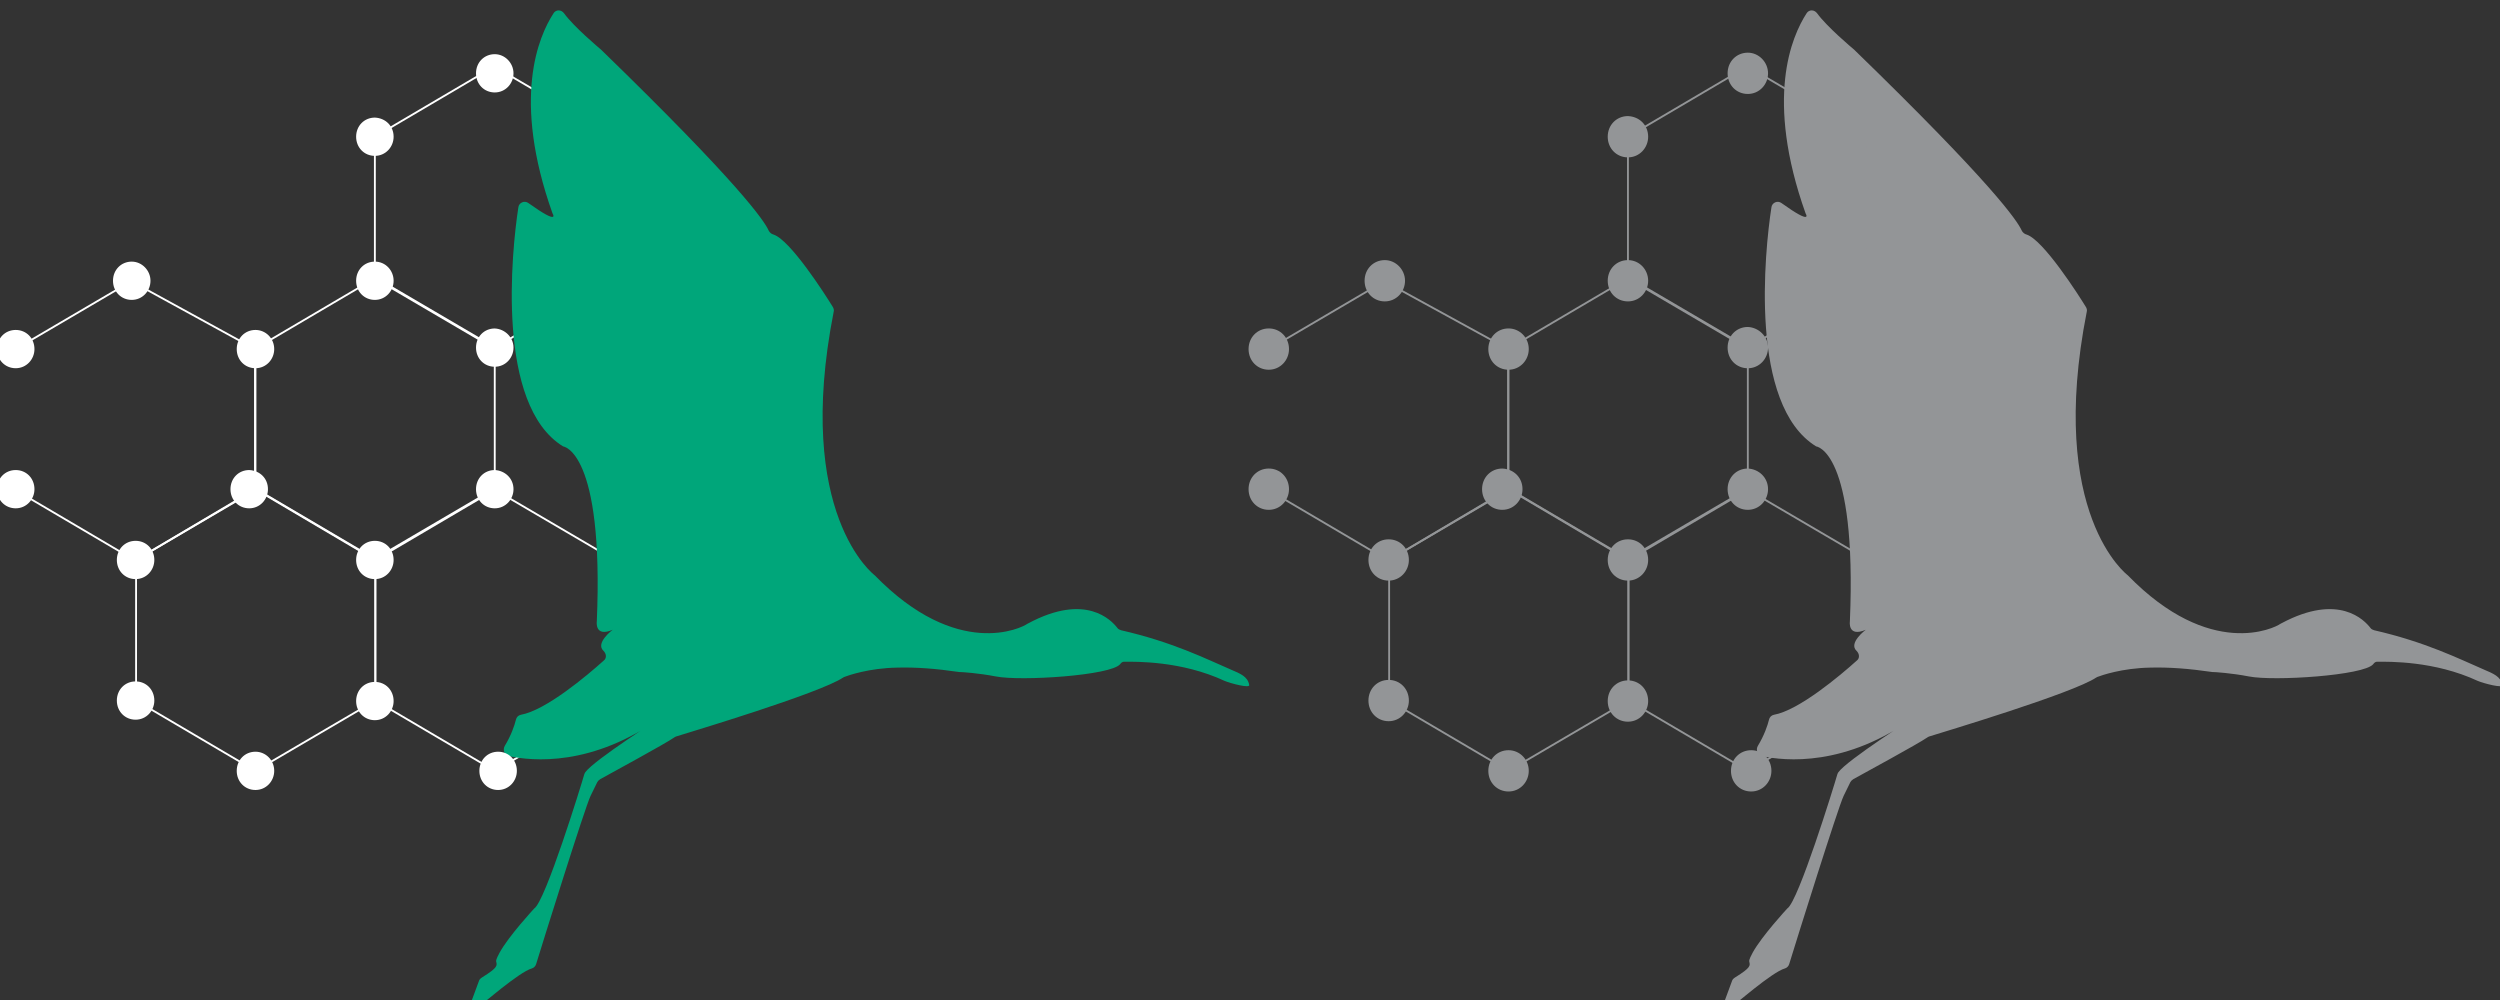 <?xml version="1.0" encoding="UTF-8" standalone="no"?>
<svg
   xmlns:dc="http://purl.org/dc/elements/1.1/"
   xmlns:cc="http://creativecommons.org/ns#"
   xmlns:rdf="http://www.w3.org/1999/02/22-rdf-syntax-ns#"
   xmlns:svg="http://www.w3.org/2000/svg"
   xmlns="http://www.w3.org/2000/svg"
   id="svg5321"
   version="1.1"
   viewBox="0 0 26.457 10.583"
   height="10.583mm"
   width="26.457mm">
  <rect x="0" y="0" width="26.457" height="10.583" fill="#333333" stroke="none"/>
  <defs
     id="defs5315">
    <clipPath
       clipPathUnits="userSpaceOnUse"
       id="clipPath18">
      <path
         d="M 0,600 H 600 V 0 H 0 Z"
         id="path16" />
    </clipPath>
    <clipPath
       clipPathUnits="userSpaceOnUse"
       id="clipPath30">
      <path
         d="M 0,600 H 600 V 0 H 0 Z"
         id="path28" />
    </clipPath>
    <clipPath
       clipPathUnits="userSpaceOnUse"
       id="clipPath2693">
      <path
         d="M 0,70.866 H 70.866 V 0 H 0 Z"
         id="path2691" />
    </clipPath>
    <clipPath
       clipPathUnits="userSpaceOnUse"
       id="clipPath2853">
      <path
         d="M 0,70.866 H 70.866 V 0 H 0 Z"
         id="path2851" />
    </clipPath>
  </defs>
  <g
     transform="matrix(0.476,0,0,0.486,-24.469,-61.151)"
     id="layer1">
    <g
       id="g2516"
       transform="matrix(0.24,0,0,0.24,93.241,22.424)">
      <g
         id="g2220"
         transform="matrix(0.446,0,0,0.446,-178.747,415.19)">
        <g
           id="g2222">
          <g
             id="g2224">
            <g
               id="id3">
              <rect
                 height="58.3"
                 width="50.6"
                 y="134.1"
                 x="87.4"
                 id="rect2227"
                 style="fill:none" />
              <path
                 d="M 137.6,177.6 112.7,191.9 87.9,177.6 V 149 l 24.8,-14.3 24.9,14.3 z"
                 id="path2229"
                 style="fill:none;stroke:#ffffff;stroke-width:0.387" />
            </g>
          </g>
          <g
             id="g2231">
            <g
               id="id4">
              <rect
                 height="58.3"
                 width="50.6"
                 y="91.1"
                 x="62.5"
                 id="rect2234"
                 style="fill:none" />
              <path
                 d="M 112.7,134.5 87.8,148.8 63,134.5 V 106 L 87.8,91.7 112.7,106 Z"
                 id="path2236"
                 style="fill:none;stroke:#ffffff;stroke-width:0.387" />
            </g>
          </g>
          <g
             id="g2238">
            <g
               id="id5">
              <rect
                 height="58.3"
                 width="50.6"
                 y="134.1"
                 x="37.7"
                 id="rect2241"
                 style="fill:none" />
              <path
                 d="M 87.9,177.6 63,191.9 38.2,177.6 V 149 L 63,134.6 87.9,149 Z"
                 id="path2243"
                 style="fill:none;stroke:#ffffff;stroke-width:0.387" />
            </g>
          </g>
          <g
             id="g2245">
            <g
               id="id6">
              <rect
                 height="58.3"
                 width="50.6"
                 y="48.1"
                 x="87.4"
                 id="rect2248"
                 style="fill:none" />
              <path
                 d="M 137.6,91.5 112.7,105.8 87.8,91.5 V 62.9 l 24.8,-14.3 24.9,14.3 z"
                 id="path2250"
                 style="fill:none;stroke:#ffffff;stroke-width:0.387" />
            </g>
          </g>
          <g
             id="g2252">
            <g
               id="id7">
              <rect
                 height="203.6"
                 width="162.4"
                 y="37.3"
                 x="107.2"
                 id="rect2255"
                 style="fill:none" />
              <path
                 d="m 265.6,171.3 c -5.2,-2.2 -12.1,-5.6 -22.8,-8 -0.3,-0.1 -0.6,-0.2 -0.8,-0.5 -1.2,-1.5 -6.5,-7.2 -18.5,-0.9 -0.1,0 -0.1,0.1 -0.2,0.1 -1.1,0.8 -14.5,7.4 -31.7,-9.9 0,0 -16.8,-12.3 -8.5,-53.6 0.1,-0.3 0,-0.7 -0.2,-1 -1.5,-2.4 -8.8,-13.6 -12.3,-14.7 -0.4,-0.1 -0.8,-0.4 -1,-0.8 -0.9,-2 -6.2,-9.6 -34.7,-36.7 0,0 0,0 -0.1,-0.1 -0.5,-0.4 -5.7,-4.7 -7.7,-7.4 -0.6,-0.8 -1.7,-0.8 -2.2,0 -3.1,4.7 -8.7,17.3 -0.2,40.7 0,0 1.7,2.6 -5,-2.1 -0.8,-0.6 -2,-0.1 -2.1,0.9 -1.4,8.9 -4.7,40.2 9.3,48.6 0,0 8.5,0.8 7,35.6 0,0 -0.5,3.3 3.3,1.7 0,0 -3.7,2.7 -1.9,4.3 0.6,0.6 0.7,1.5 0,2 -3.4,3 -12,10.1 -17.2,11 -0.5,0.1 -0.9,0.5 -1,1 -0.3,1.2 -1,3.2 -2.3,5.3 -0.5,0.8 -0.1,1.9 0.8,2.1 4.8,1 17.4,2.3 32,-8.1 0,0 -14.3,8.9 -16.1,11.4 -0.1,0.1 -0.1,0.2 -0.2,0.4 -0.7,2.4 -8.1,25.9 -10.4,27.3 0,0 -5.3,5.6 -7.2,9 -0.2,0.4 -0.8,1.4 -0.7,1.8 0.2,0.8 0.4,1.2 -2.9,3.2 -0.3,0.2 -0.6,0.4 -0.7,0.8 l -2.3,6.1 c 0,0.3 0.4,0.6 0.6,0.4 2.4,-1.8 10.1,-8.4 12.7,-9.1 0.4,-0.1 0.8,-0.5 0.9,-0.9 1.6,-5.1 10.1,-31.7 11.3,-34.2 0.8,-1.6 1.2,-2.4 1.4,-2.8 0.1,-0.2 0.3,-0.4 0.6,-0.6 2.2,-1.2 13.5,-7.2 15.4,-8.5 0.1,-0.1 0.2,-0.1 0.4,-0.2 2.6,-0.8 29.9,-8.8 34.7,-12 0.1,0 0.1,-0.1 0.2,-0.1 0.8,-0.3 5.1,-1.8 11,-1.9 3.9,-0.1 8,0.2 12.9,0.9 h 0.1 c 0.4,0 3.8,0.2 7.5,0.9 5.2,1 23.9,-0.2 25.8,-2.5 0.2,-0.3 0.5,-0.5 0.8,-0.5 2.5,0 11.9,-0.2 20.9,3.9 1.2,0.5 5.4,1.6 5.1,0.8 -0.3,-1.7 -1.9,-2.3 -3.8,-3.1 z"
                 id="path2257"
                 style="fill:#00a67a" />
            </g>
          </g>
          <g
             id="g2259">
            <g
               id="id8">
              <rect
                 height="57.8"
                 width="50.4"
                 y="91.7"
                 x="13"
                 id="rect2262"
                 style="fill:none" />
              <path
                 d="m 13.2,106.1 24,-13.8 25.7,13.8 v 28.7 L 38,149.1 13.2,134.8"
                 id="path2264"
                 style="fill:none;stroke:#ffffff;stroke-width:0.387" />
            </g>
          </g>
          <g
             id="g2266">
            <g
               id="id9">
              <rect
                 height="8.3"
                 width="8.3"
                 y="88.1"
                 x="83.8"
                 id="rect2269"
                 style="fill:none" />
              <path
                 d="m 91.5,92.2 c 0,2 -1.6,3.7 -3.7,3.7 -2.1,0 -3.7,-1.6 -3.7,-3.7 0,-2.1 1.6,-3.7 3.7,-3.7 2.1,0 3.7,1.7 3.7,3.7 z"
                 id="path2271"
                 style="fill:#ffffff" />
              <path
                 d="m 91.5,92.2 c 0,2 -1.6,3.7 -3.7,3.7 -2.1,0 -3.7,-1.6 -3.7,-3.7 0,-2.1 1.6,-3.7 3.7,-3.7 2.1,0 3.7,1.7 3.7,3.7 z"
                 id="path2273"
                 style="fill:none;stroke:#ffffff;stroke-width:0.387" />
            </g>
          </g>
          <g
             id="g2275">
            <g
               id="id10">
              <rect
                 height="8.3"
                 width="8.3"
                 y="130.6"
                 x="108.6"
                 id="rect2278"
                 style="fill:none" />
              <path
                 d="m 116.4,134.6 c 0,2 -1.6,3.7 -3.7,3.7 -2.1,0 -3.7,-1.6 -3.7,-3.7 0,-2.1 1.6,-3.7 3.7,-3.7 2,0.1 3.7,1.6 3.7,3.7 z"
                 id="path2280"
                 style="fill:#ffffff" />
              <path
                 d="m 116.4,134.6 c 0,2 -1.6,3.7 -3.7,3.7 -2.1,0 -3.7,-1.6 -3.7,-3.7 0,-2.1 1.6,-3.7 3.7,-3.7 2,0.1 3.7,1.6 3.7,3.7 z"
                 id="path2282"
                 style="fill:none;stroke:#ffffff;stroke-width:0.387" />
            </g>
          </g>
          <g
             id="g2284">
            <g
               id="id11">
              <rect
                 height="8.3"
                 width="8.3"
                 y="45.9"
                 x="108.6"
                 id="rect2287"
                 style="fill:none" />
              <path
                 d="m 116.4,50 c 0,2 -1.6,3.7 -3.7,3.7 -2.1,0 -3.7,-1.6 -3.7,-3.7 0,-2.1 1.6,-3.7 3.7,-3.7 2,0 3.7,1.7 3.7,3.7 z"
                 id="path2289"
                 style="fill:#ffffff" />
              <path
                 d="m 116.4,50 c 0,2 -1.6,3.7 -3.7,3.7 -2.1,0 -3.7,-1.6 -3.7,-3.7 0,-2.1 1.6,-3.7 3.7,-3.7 2,0 3.7,1.7 3.7,3.7 z"
                 id="path2291"
                 style="fill:none;stroke:#ffffff;stroke-width:0.387" />
            </g>
          </g>
          <g
             id="g2293">
            <g
               id="id12">
              <rect
                 height="8.3"
                 width="8.3"
                 y="102"
                 x="59"
                 id="rect2296"
                 style="fill:none" />
              <path
                 d="m 66.7,106.1 c 0,2 -1.6,3.7 -3.7,3.7 -2.1,0 -3.7,-1.6 -3.7,-3.7 0,-2.1 1.6,-3.7 3.7,-3.7 2,0 3.7,1.6 3.7,3.7 z"
                 id="path2298"
                 style="fill:#ffffff" />
              <path
                 d="m 66.7,106.1 c 0,2 -1.6,3.7 -3.7,3.7 -2.1,0 -3.7,-1.6 -3.7,-3.7 0,-2.1 1.6,-3.7 3.7,-3.7 2,0 3.7,1.6 3.7,3.7 z"
                 id="path2300"
                 style="fill:none;stroke:#ffffff;stroke-width:0.387" />
            </g>
          </g>
          <g
             id="g2302">
            <g
               id="id13">
              <rect
                 height="8.3"
                 width="8.3"
                 y="144.8"
                 x="83.8"
                 id="rect2305-4"
                 style="fill:none" />
              <path
                 d="m 91.5,149 c 0,2 -1.6,3.7 -3.7,3.7 -2.1,0 -3.7,-1.6 -3.7,-3.7 0,-2.1 1.6,-3.7 3.7,-3.7 2.1,0 3.7,1.6 3.7,3.7 z"
                 id="path2307"
                 style="fill:#ffffff" />
              <path
                 d="m 91.5,149 c 0,2 -1.6,3.7 -3.7,3.7 -2.1,0 -3.7,-1.6 -3.7,-3.7 0,-2.1 1.6,-3.7 3.7,-3.7 2.1,0 3.7,1.6 3.7,3.7 z"
                 id="path2309"
                 style="fill:none;stroke:#ffffff;stroke-width:0.387" />
            </g>
          </g>
          <g
             id="g2311">
            <g
               id="id14">
              <rect
                 height="8.3"
                 width="8.3"
                 y="130.6"
                 x="57.7"
                 id="rect2314"
                 style="fill:none" />
              <path
                 d="m 65.4,134.6 c 0,2 -1.6,3.7 -3.7,3.7 -2.1,0 -3.7,-1.6 -3.7,-3.7 0,-2.1 1.6,-3.7 3.7,-3.7 2.1,0.1 3.7,1.6 3.7,3.7 z"
                 id="path2316"
                 style="fill:#ffffff" />
              <path
                 d="m 65.4,134.6 c 0,2 -1.6,3.7 -3.7,3.7 -2.1,0 -3.7,-1.6 -3.7,-3.7 0,-2.1 1.6,-3.7 3.7,-3.7 2.1,0.1 3.7,1.6 3.7,3.7 z"
                 id="path2318"
                 style="fill:none;stroke:#ffffff;stroke-width:0.387" />
            </g>
          </g>
          <g
             id="g2320">
            <g
               id="id15">
              <rect
                 height="8.3"
                 width="8.3"
                 y="144.8"
                 x="34.1"
                 id="rect2323"
                 style="fill:none" />
              <path
                 d="m 41.8,149 c 0,2 -1.6,3.7 -3.7,3.7 -2.1,0 -3.7,-1.6 -3.7,-3.7 0,-2.1 1.6,-3.7 3.7,-3.7 2.1,0 3.7,1.6 3.7,3.7 z"
                 id="path2325"
                 style="fill:#ffffff" />
              <path
                 d="m 41.8,149 c 0,2 -1.6,3.7 -3.7,3.7 -2.1,0 -3.7,-1.6 -3.7,-3.7 0,-2.1 1.6,-3.7 3.7,-3.7 2.1,0 3.7,1.6 3.7,3.7 z"
                 id="path2327"
                 style="fill:none;stroke:#ffffff;stroke-width:0.387" />
            </g>
          </g>
          <g
             id="g2329">
            <g
               id="id16">
              <rect
                 height="8.3"
                 width="8.3"
                 y="130.6"
                 x="9.2"
                 id="rect2332"
                 style="fill:none" />
              <path
                 d="m 16.9,134.6 c 0,2 -1.6,3.7 -3.7,3.7 -2.1,0 -3.7,-1.6 -3.7,-3.7 0,-2.1 1.6,-3.7 3.7,-3.7 2.1,0 3.7,1.6 3.7,3.7 z"
                 id="path2334"
                 style="fill:#ffffff" />
              <path
                 d="m 16.9,134.6 c 0,2 -1.6,3.7 -3.7,3.7 -2.1,0 -3.7,-1.6 -3.7,-3.7 0,-2.1 1.6,-3.7 3.7,-3.7 2.1,0 3.7,1.6 3.7,3.7 z"
                 id="path2336"
                 style="fill:none;stroke:#ffffff;stroke-width:0.387" />
            </g>
          </g>
          <g
             id="g2338">
            <g
               id="id17">
              <rect
                 height="8.3"
                 width="8.3"
                 y="102"
                 x="9.2"
                 id="rect2341"
                 style="fill:none" />
              <path
                 d="m 16.9,106.1 c 0,2 -1.6,3.7 -3.7,3.7 -2.1,0 -3.7,-1.6 -3.7,-3.7 0,-2.1 1.6,-3.7 3.7,-3.7 2.1,0 3.7,1.6 3.7,3.7 z"
                 id="path2343"
                 style="fill:#ffffff" />
              <path
                 d="m 16.9,106.1 c 0,2 -1.6,3.7 -3.7,3.7 -2.1,0 -3.7,-1.6 -3.7,-3.7 0,-2.1 1.6,-3.7 3.7,-3.7 2.1,0 3.7,1.6 3.7,3.7 z"
                 id="path2345"
                 style="fill:none;stroke:#ffffff;stroke-width:0.387" />
            </g>
          </g>
          <g
             id="g2347-5">
            <g
               id="id18">
              <rect
                 height="8.3"
                 width="8.3"
                 y="101.7"
                 x="108.6"
                 id="rect2350"
                 style="fill:none" />
              <path
                 d="m 116.4,105.8 c 0,2 -1.6,3.7 -3.7,3.7 -2.1,0 -3.7,-1.6 -3.7,-3.7 0,-2.1 1.6,-3.7 3.7,-3.7 2,0.1 3.7,1.7 3.7,3.7 z"
                 id="path2352"
                 style="fill:#ffffff" />
              <path
                 d="m 116.4,105.8 c 0,2 -1.6,3.7 -3.7,3.7 -2.1,0 -3.7,-1.6 -3.7,-3.7 0,-2.1 1.6,-3.7 3.7,-3.7 2,0.1 3.7,1.7 3.7,3.7 z"
                 id="path2354"
                 style="fill:none;stroke:#ffffff;stroke-width:0.387" />
            </g>
          </g>
          <g
             id="g2356">
            <g
               id="id19">
              <rect
                 height="8.3"
                 width="8.3"
                 y="88.1"
                 x="33.3"
                 id="rect2359"
                 style="fill:none" />
              <path
                 d="m 41,92.2 c 0,2 -1.6,3.7 -3.7,3.7 -2.1,0 -3.7,-1.6 -3.7,-3.7 0,-2.1 1.6,-3.7 3.7,-3.7 2,0 3.7,1.7 3.7,3.7 z"
                 id="path2361"
                 style="fill:#ffffff" />
              <path
                 d="m 41,92.2 c 0,2 -1.6,3.7 -3.7,3.7 -2.1,0 -3.7,-1.6 -3.7,-3.7 0,-2.1 1.6,-3.7 3.7,-3.7 2,0 3.7,1.7 3.7,3.7 z"
                 id="path2363"
                 style="fill:none;stroke:#ffffff;stroke-width:0.387" />
            </g>
          </g>
          <g
             id="g2365">
            <g
               id="id20">
              <rect
                 height="8.3"
                 width="8.3"
                 y="58.9"
                 x="83.8"
                 id="rect2368"
                 style="fill:none" />
              <path
                 d="m 91.5,62.9 c 0,2 -1.6,3.7 -3.7,3.7 -2.1,0 -3.7,-1.6 -3.7,-3.7 0,-2.1 1.6,-3.7 3.7,-3.7 2.1,0.1 3.7,1.6 3.7,3.7 z"
                 id="path2370"
                 style="fill:#ffffff" />
              <path
                 d="m 91.5,62.9 c 0,2 -1.6,3.7 -3.7,3.7 -2.1,0 -3.7,-1.6 -3.7,-3.7 0,-2.1 1.6,-3.7 3.7,-3.7 2.1,0.1 3.7,1.6 3.7,3.7 z"
                 id="path2372"
                 style="fill:none;stroke:#ffffff;stroke-width:0.387" />
            </g>
          </g>
          <g
             id="g2374">
            <g
               id="id21">
              <rect
                 height="8.3"
                 width="8.3"
                 y="187.7"
                 x="109.3"
                 id="rect2377"
                 style="fill:none" />
              <path
                 d="m 117.1,191.9 c 0,2 -1.6,3.7 -3.7,3.7 -2.1,0 -3.7,-1.6 -3.7,-3.7 0,-2.1 1.6,-3.7 3.7,-3.7 2.1,0 3.7,1.6 3.7,3.7 z"
                 id="path2379"
                 style="fill:#ffffff" />
              <path
                 d="m 117.1,191.9 c 0,2 -1.6,3.7 -3.7,3.7 -2.1,0 -3.7,-1.6 -3.7,-3.7 0,-2.1 1.6,-3.7 3.7,-3.7 2.1,0 3.7,1.6 3.7,3.7 z"
                 id="path2381"
                 style="fill:none;stroke:#ffffff;stroke-width:0.387" />
            </g>
          </g>
          <g
             id="g2383">
            <g
               id="id22">
              <rect
                 height="8.3"
                 width="8.3"
                 y="173.5"
                 x="34.1"
                 id="rect2386"
                 style="fill:none" />
              <path
                 d="m 41.8,177.6 c 0,2 -1.6,3.7 -3.7,3.7 -2.1,0 -3.7,-1.6 -3.7,-3.7 0,-2.1 1.6,-3.7 3.7,-3.7 2.1,0 3.7,1.6 3.7,3.7 z"
                 id="path2388"
                 style="fill:#ffffff" />
              <path
                 d="m 41.8,177.6 c 0,2 -1.6,3.7 -3.7,3.7 -2.1,0 -3.7,-1.6 -3.7,-3.7 0,-2.1 1.6,-3.7 3.7,-3.7 2.1,0 3.7,1.6 3.7,3.7 z"
                 id="path2390"
                 style="fill:none;stroke:#ffffff;stroke-width:0.387" />
            </g>
          </g>
          <g
             id="g2392">
            <g
               id="id23">
              <rect
                 height="8.3"
                 width="8.3"
                 y="187.7"
                 x="59"
                 id="rect2395"
                 style="fill:none" />
              <path
                 d="m 66.7,191.9 c 0,2 -1.6,3.7 -3.7,3.7 -2.1,0 -3.7,-1.6 -3.7,-3.7 0,-2.1 1.6,-3.7 3.7,-3.7 2,0 3.7,1.6 3.7,3.7 z"
                 id="path2397"
                 style="fill:#ffffff" />
              <path
                 d="m 66.7,191.9 c 0,2 -1.6,3.7 -3.7,3.7 -2.1,0 -3.7,-1.6 -3.7,-3.7 0,-2.1 1.6,-3.7 3.7,-3.7 2,0 3.7,1.6 3.7,3.7 z"
                 id="path2399"
                 style="fill:none;stroke:#ffffff;stroke-width:0.387" />
            </g>
          </g>
          <g
             id="g2401">
            <g
               id="id24">
              <rect
                 height="8.3"
                 width="8.3"
                 y="173.6"
                 x="83.8"
                 id="rect2404"
                 style="fill:none" />
              <path
                 d="m 91.5,177.7 c 0,2 -1.6,3.7 -3.7,3.7 -2.1,0 -3.7,-1.6 -3.7,-3.7 0,-2.1 1.6,-3.7 3.7,-3.7 2.1,0 3.7,1.6 3.7,3.7 z"
                 id="path2406"
                 style="fill:#ffffff" />
              <path
                 d="m 91.5,177.7 c 0,2 -1.6,3.7 -3.7,3.7 -2.1,0 -3.7,-1.6 -3.7,-3.7 0,-2.1 1.6,-3.7 3.7,-3.7 2.1,0 3.7,1.6 3.7,3.7 z"
                 id="path2408"
                 style="fill:none;stroke:#ffffff;stroke-width:0.387" />
            </g>
          </g>
        </g>
      </g>
    </g>
  </g>
  <g
     transform="matrix(0.476,0,0,0.486,-11.208,-61.151)"
     id="layer1-6">
    <g
       id="g2516-6"
       transform="matrix(0.24,0,0,0.24,93.241,22.424)">
      <g
         id="g2220-9"
         transform="matrix(0.446,0,0,0.446,-178.747,415.19)">
        <g
           id="g2222-5">
          <g
             id="g2252-7">
            <g
               id="id7-5">
              <rect
                 height="203.6"
                 width="162.4"
                 y="37.3"
                 x="107.2"
                 id="rect2255-9"
                 style="fill:none" />
              <path
                 d="m 265.6,171.3 c -5.2,-2.2 -12.1,-5.6 -22.8,-8 -0.3,-0.1 -0.6,-0.2 -0.8,-0.5 -1.2,-1.5 -6.5,-7.2 -18.5,-0.9 -0.1,0 -0.1,0.1 -0.2,0.1 -1.1,0.8 -14.5,7.4 -31.7,-9.9 0,0 -16.8,-12.3 -8.5,-53.6 0.1,-0.3 0,-0.7 -0.2,-1 -1.5,-2.4 -8.8,-13.6 -12.3,-14.7 -0.4,-0.1 -0.8,-0.4 -1,-0.8 -0.9,-2 -6.2,-9.6 -34.7,-36.7 0,0 0,0 -0.1,-0.1 -0.5,-0.4 -5.7,-4.7 -7.7,-7.4 -0.6,-0.8 -1.7,-0.8 -2.2,0 -3.1,4.7 -8.7,17.3 -0.2,40.7 0,0 1.7,2.6 -5,-2.1 -0.8,-0.6 -2,-0.1 -2.1,0.9 -1.4,8.9 -4.7,40.2 9.3,48.6 0,0 8.5,0.8 7,35.6 0,0 -0.5,3.3 3.3,1.7 0,0 -3.7,2.7 -1.9,4.3 0.6,0.6 0.7,1.5 0,2 -3.4,3 -12,10.1 -17.2,11 -0.5,0.1 -0.9,0.5 -1,1 -0.3,1.2 -1,3.2 -2.3,5.3 -0.5,0.8 -0.1,1.9 0.8,2.1 4.8,1 17.4,2.3 32,-8.1 0,0 -14.3,8.9 -16.1,11.4 -0.1,0.1 -0.1,0.2 -0.2,0.4 -0.7,2.4 -8.1,25.9 -10.4,27.3 0,0 -5.3,5.6 -7.2,9 -0.2,0.4 -0.8,1.4 -0.7,1.8 0.2,0.8 0.4,1.2 -2.9,3.2 -0.3,0.2 -0.6,0.4 -0.7,0.8 l -2.3,6.1 c 0,0.3 0.4,0.6 0.6,0.4 2.4,-1.8 10.1,-8.4 12.7,-9.1 0.4,-0.1 0.8,-0.5 0.9,-0.9 1.6,-5.1 10.1,-31.7 11.3,-34.2 0.8,-1.6 1.2,-2.4 1.4,-2.8 0.1,-0.2 0.3,-0.4 0.6,-0.6 2.2,-1.2 13.5,-7.2 15.4,-8.5 0.1,-0.1 0.2,-0.1 0.4,-0.2 2.6,-0.8 29.9,-8.8 34.7,-12 0.1,0 0.1,-0.1 0.2,-0.1 0.8,-0.3 5.1,-1.8 11,-1.9 3.9,-0.1 8,0.2 12.9,0.9 h 0.1 c 0.4,0 3.8,0.2 7.5,0.9 5.2,1 23.9,-0.2 25.8,-2.5 0.2,-0.3 0.5,-0.5 0.8,-0.5 2.5,0 11.9,-0.2 20.9,3.9 1.2,0.5 5.4,1.6 5.1,0.8 -0.3,-1.7 -1.9,-2.3 -3.8,-3.1 z"
                 id="path2257-7"
                 style="fill:#939597;fill-opacity:1" />
            </g>
          </g>
          <g
             id="g4960"
             style="stroke:#939597;stroke-opacity:1">
            <g
               id="g2224-1"
               style="stroke:#939597;stroke-opacity:1">
              <g
                 id="id3-3"
                 style="stroke:#939597;stroke-opacity:1">
                <rect
                   style="fill:none;stroke:none;stroke-opacity:1"
                   id="rect2227-5"
                   x="87.4"
                   y="134.1"
                   width="50.6"
                   height="58.3" />
                <path
                   style="fill:none;stroke:#939597;stroke-width:0.387;stroke-opacity:1"
                   id="path2229-1"
                   d="M 137.6,177.6 112.7,191.9 87.9,177.6 V 149 l 24.8,-14.3 24.9,14.3 z" />
              </g>
            </g>
            <g
               id="g2231-7"
               style="stroke:#939597;stroke-opacity:1">
              <g
                 id="id4-3"
                 style="stroke:#939597;stroke-opacity:1">
                <rect
                   style="fill:none;stroke:none;stroke-opacity:1"
                   id="rect2234-2"
                   x="62.5"
                   y="91.1"
                   width="50.6"
                   height="58.3" />
                <path
                   style="fill:none;stroke:#939597;stroke-width:0.387;stroke-opacity:1"
                   id="path2236-8"
                   d="M 112.7,134.5 87.8,148.8 63,134.5 V 106 L 87.8,91.7 112.7,106 Z" />
              </g>
            </g>
            <g
               id="g2238-2"
               style="stroke:#939597;stroke-opacity:1">
              <g
                 id="id5-5"
                 style="stroke:#939597;stroke-opacity:1">
                <rect
                   style="fill:none;stroke:none;stroke-opacity:1"
                   id="rect2241-8"
                   x="37.7"
                   y="134.1"
                   width="50.6"
                   height="58.3" />
                <path
                   style="fill:none;stroke:#939597;stroke-width:0.387;stroke-opacity:1"
                   id="path2243-1"
                   d="M 87.9,177.6 63,191.9 38.2,177.6 V 149 L 63,134.6 87.9,149 Z" />
              </g>
            </g>
            <g
               id="g2245-2"
               style="stroke:#939597;stroke-opacity:1">
              <g
                 id="id6-6"
                 style="stroke:#939597;stroke-opacity:1">
                <rect
                   style="fill:none;stroke:none;stroke-opacity:1"
                   id="rect2248-5"
                   x="87.4"
                   y="48.1"
                   width="50.6"
                   height="58.3" />
                <path
                   style="fill:none;stroke:#939597;stroke-width:0.387;stroke-opacity:1"
                   id="path2250-0"
                   d="M 137.6,91.5 112.7,105.8 87.8,91.5 V 62.9 l 24.8,-14.3 24.9,14.3 z" />
              </g>
            </g>
            <g
               id="g2259-8"
               style="stroke:#939597;stroke-opacity:1">
              <g
                 id="id8-8"
                 style="stroke:#939597;stroke-opacity:1">
                <rect
                   style="fill:none;stroke:none;stroke-opacity:1"
                   id="rect2262-9"
                   x="13"
                   y="91.7"
                   width="50.4"
                   height="57.8" />
                <path
                   style="fill:none;stroke:#939597;stroke-width:0.387;stroke-opacity:1"
                   id="path2264-3"
                   d="m 13.2,106.1 24,-13.8 25.7,13.8 v 28.7 L 38,149.1 13.2,134.8" />
              </g>
            </g>
            <g
               id="g2266-0"
               style="stroke:#939597;stroke-opacity:1">
              <g
                 id="id9-6"
                 style="stroke:#939597;stroke-opacity:1">
                <rect
                   style="fill:none;stroke:none;stroke-opacity:1"
                   id="rect2269-7"
                   x="83.8"
                   y="88.1"
                   width="8.3"
                   height="8.3" />
                <path
                   style="fill:#939597;fill-opacity:1;stroke:#939597;stroke-opacity:1"
                   id="path2271-4"
                   d="m 91.5,92.2 c 0,2 -1.6,3.7 -3.7,3.7 -2.1,0 -3.7,-1.6 -3.7,-3.7 0,-2.1 1.6,-3.7 3.7,-3.7 2.1,0 3.7,1.7 3.7,3.7 z" />
                <path
                   style="fill:none;stroke:#939597;stroke-width:0.387;stroke-opacity:1"
                   id="path2273-2"
                   d="m 91.5,92.2 c 0,2 -1.6,3.7 -3.7,3.7 -2.1,0 -3.7,-1.6 -3.7,-3.7 0,-2.1 1.6,-3.7 3.7,-3.7 2.1,0 3.7,1.7 3.7,3.7 z" />
              </g>
            </g>
            <g
               id="g2275-4"
               style="stroke:#939597;stroke-opacity:1">
              <g
                 id="id10-9"
                 style="stroke:#939597;stroke-opacity:1">
                <rect
                   style="fill:none;stroke:none;stroke-opacity:1"
                   id="rect2278-6"
                   x="108.6"
                   y="130.6"
                   width="8.3"
                   height="8.3" />
                <path
                   style="fill:#939597;fill-opacity:1;stroke:#939597;stroke-opacity:1"
                   id="path2280-0"
                   d="m 116.4,134.6 c 0,2 -1.6,3.7 -3.7,3.7 -2.1,0 -3.7,-1.6 -3.7,-3.7 0,-2.1 1.6,-3.7 3.7,-3.7 2,0.1 3.7,1.6 3.7,3.7 z" />
                <path
                   style="fill:none;stroke:#939597;stroke-width:0.387;stroke-opacity:1"
                   id="path2282-6"
                   d="m 116.4,134.6 c 0,2 -1.6,3.7 -3.7,3.7 -2.1,0 -3.7,-1.6 -3.7,-3.7 0,-2.1 1.6,-3.7 3.7,-3.7 2,0.1 3.7,1.6 3.7,3.7 z" />
              </g>
            </g>
            <g
               id="g2284-4"
               style="stroke:#939597;stroke-opacity:1">
              <g
                 id="id11-1"
                 style="stroke:#939597;stroke-opacity:1">
                <rect
                   style="fill:none;stroke:none;stroke-opacity:1"
                   id="rect2287-8"
                   x="108.6"
                   y="45.9"
                   width="8.3"
                   height="8.3" />
                <path
                   style="fill:#939597;fill-opacity:1;stroke:#939597;stroke-opacity:1"
                   id="path2289-4"
                   d="m 116.4,50 c 0,2 -1.6,3.7 -3.7,3.7 -2.1,0 -3.7,-1.6 -3.7,-3.7 0,-2.1 1.6,-3.7 3.7,-3.7 2,0 3.7,1.7 3.7,3.7 z" />
                <path
                   style="fill:none;stroke:#939597;stroke-width:0.387;stroke-opacity:1"
                   id="path2291-8"
                   d="m 116.4,50 c 0,2 -1.6,3.7 -3.7,3.7 -2.1,0 -3.7,-1.6 -3.7,-3.7 0,-2.1 1.6,-3.7 3.7,-3.7 2,0 3.7,1.7 3.7,3.7 z" />
              </g>
            </g>
            <g
               id="g2293-1"
               style="stroke:#939597;stroke-opacity:1">
              <g
                 id="id12-8"
                 style="stroke:#939597;stroke-opacity:1">
                <rect
                   style="fill:none;stroke:none;stroke-opacity:1"
                   id="rect2296-7"
                   x="59"
                   y="102"
                   width="8.3"
                   height="8.3" />
                <path
                   style="fill:#939597;fill-opacity:1;stroke:#939597;stroke-opacity:1"
                   id="path2298-1"
                   d="m 66.7,106.1 c 0,2 -1.6,3.7 -3.7,3.7 -2.1,0 -3.7,-1.6 -3.7,-3.7 0,-2.1 1.6,-3.7 3.7,-3.7 2,0 3.7,1.6 3.7,3.7 z" />
                <path
                   style="fill:none;stroke:#939597;stroke-width:0.387;stroke-opacity:1"
                   id="path2300-3"
                   d="m 66.7,106.1 c 0,2 -1.6,3.7 -3.7,3.7 -2.1,0 -3.7,-1.6 -3.7,-3.7 0,-2.1 1.6,-3.7 3.7,-3.7 2,0 3.7,1.6 3.7,3.7 z" />
              </g>
            </g>
            <g
               id="g2302-3"
               style="stroke:#939597;stroke-opacity:1">
              <g
                 id="id13-3"
                 style="stroke:#939597;stroke-opacity:1">
                <rect
                   style="fill:none;stroke:none;stroke-opacity:1"
                   id="rect2305-4-4"
                   x="83.8"
                   y="144.8"
                   width="8.3"
                   height="8.3" />
                <path
                   style="fill:#939597;fill-opacity:1;stroke:#939597;stroke-opacity:1"
                   id="path2307-3"
                   d="m 91.5,149 c 0,2 -1.6,3.7 -3.7,3.7 -2.1,0 -3.7,-1.6 -3.7,-3.7 0,-2.1 1.6,-3.7 3.7,-3.7 2.1,0 3.7,1.6 3.7,3.7 z" />
                <path
                   style="fill:none;stroke:#939597;stroke-width:0.387;stroke-opacity:1"
                   id="path2309-4"
                   d="m 91.5,149 c 0,2 -1.6,3.7 -3.7,3.7 -2.1,0 -3.7,-1.6 -3.7,-3.7 0,-2.1 1.6,-3.7 3.7,-3.7 2.1,0 3.7,1.6 3.7,3.7 z" />
              </g>
            </g>
            <g
               id="g2311-0"
               style="stroke:#939597;stroke-opacity:1">
              <g
                 id="id14-8"
                 style="stroke:#939597;stroke-opacity:1">
                <rect
                   style="fill:none;stroke:none;stroke-opacity:1"
                   id="rect2314-3"
                   x="57.7"
                   y="130.6"
                   width="8.3"
                   height="8.3" />
                <path
                   style="fill:#939597;fill-opacity:1;stroke:#939597;stroke-opacity:1"
                   id="path2316-5"
                   d="m 65.4,134.6 c 0,2 -1.6,3.7 -3.7,3.7 -2.1,0 -3.7,-1.6 -3.7,-3.7 0,-2.1 1.6,-3.7 3.7,-3.7 2.1,0.1 3.7,1.6 3.7,3.7 z" />
                <path
                   style="fill:none;stroke:#939597;stroke-width:0.387;stroke-opacity:1"
                   id="path2318-7"
                   d="m 65.4,134.6 c 0,2 -1.6,3.7 -3.7,3.7 -2.1,0 -3.7,-1.6 -3.7,-3.7 0,-2.1 1.6,-3.7 3.7,-3.7 2.1,0.1 3.7,1.6 3.7,3.7 z" />
              </g>
            </g>
            <g
               id="g2320-8"
               style="stroke:#939597;stroke-opacity:1">
              <g
                 id="id15-9"
                 style="stroke:#939597;stroke-opacity:1">
                <rect
                   style="fill:none;stroke:none;stroke-opacity:1"
                   id="rect2323-7"
                   x="34.1"
                   y="144.8"
                   width="8.3"
                   height="8.3" />
                <path
                   style="fill:#939597;fill-opacity:1;stroke:#939597;stroke-opacity:1"
                   id="path2325-5"
                   d="m 41.8,149 c 0,2 -1.6,3.7 -3.7,3.7 -2.1,0 -3.7,-1.6 -3.7,-3.7 0,-2.1 1.6,-3.7 3.7,-3.7 2.1,0 3.7,1.6 3.7,3.7 z" />
                <path
                   style="fill:none;stroke:#939597;stroke-width:0.387;stroke-opacity:1"
                   id="path2327-0"
                   d="m 41.8,149 c 0,2 -1.6,3.7 -3.7,3.7 -2.1,0 -3.7,-1.6 -3.7,-3.7 0,-2.1 1.6,-3.7 3.7,-3.7 2.1,0 3.7,1.6 3.7,3.7 z" />
              </g>
            </g>
            <g
               id="g2329-2"
               style="stroke:#939597;stroke-opacity:1">
              <g
                 id="id16-0"
                 style="stroke:#939597;stroke-opacity:1">
                <rect
                   style="fill:none;stroke:none;stroke-opacity:1"
                   id="rect2332-1"
                   x="9.2"
                   y="130.6"
                   width="8.3"
                   height="8.3" />
                <path
                   style="fill:#939597;fill-opacity:1;stroke:#939597;stroke-opacity:1"
                   id="path2334-2"
                   d="m 16.9,134.6 c 0,2 -1.6,3.7 -3.7,3.7 -2.1,0 -3.7,-1.6 -3.7,-3.7 0,-2.1 1.6,-3.7 3.7,-3.7 2.1,0 3.7,1.6 3.7,3.7 z" />
                <path
                   style="fill:none;stroke:#939597;stroke-width:0.387;stroke-opacity:1"
                   id="path2336-0"
                   d="m 16.9,134.6 c 0,2 -1.6,3.7 -3.7,3.7 -2.1,0 -3.7,-1.6 -3.7,-3.7 0,-2.1 1.6,-3.7 3.7,-3.7 2.1,0 3.7,1.6 3.7,3.7 z" />
              </g>
            </g>
            <g
               id="g2338-5"
               style="stroke:#939597;stroke-opacity:1">
              <g
                 id="id17-0"
                 style="stroke:#939597;stroke-opacity:1">
                <rect
                   style="fill:none;stroke:none;stroke-opacity:1"
                   id="rect2341-0"
                   x="9.2"
                   y="102"
                   width="8.3"
                   height="8.3" />
                <path
                   style="fill:#939597;fill-opacity:1;stroke:#939597;stroke-opacity:1"
                   id="path2343-6"
                   d="m 16.9,106.1 c 0,2 -1.6,3.7 -3.7,3.7 -2.1,0 -3.7,-1.6 -3.7,-3.7 0,-2.1 1.6,-3.7 3.7,-3.7 2.1,0 3.7,1.6 3.7,3.7 z" />
                <path
                   style="fill:none;stroke:#939597;stroke-width:0.387;stroke-opacity:1"
                   id="path2345-7"
                   d="m 16.9,106.1 c 0,2 -1.6,3.7 -3.7,3.7 -2.1,0 -3.7,-1.6 -3.7,-3.7 0,-2.1 1.6,-3.7 3.7,-3.7 2.1,0 3.7,1.6 3.7,3.7 z" />
              </g>
            </g>
            <g
               id="g2347-5-8"
               style="stroke:#939597;stroke-opacity:1">
              <g
                 id="id18-9"
                 style="stroke:#939597;stroke-opacity:1">
                <rect
                   style="fill:none;stroke:none;stroke-opacity:1"
                   id="rect2350-8"
                   x="108.6"
                   y="101.7"
                   width="8.3"
                   height="8.3" />
                <path
                   style="fill:#939597;fill-opacity:1;stroke:#939597;stroke-opacity:1"
                   id="path2352-1"
                   d="m 116.4,105.8 c 0,2 -1.6,3.7 -3.7,3.7 -2.1,0 -3.7,-1.6 -3.7,-3.7 0,-2.1 1.6,-3.7 3.7,-3.7 2,0.1 3.7,1.7 3.7,3.7 z" />
                <path
                   style="fill:none;stroke:#939597;stroke-width:0.387;stroke-opacity:1"
                   id="path2354-3"
                   d="m 116.4,105.8 c 0,2 -1.6,3.7 -3.7,3.7 -2.1,0 -3.7,-1.6 -3.7,-3.7 0,-2.1 1.6,-3.7 3.7,-3.7 2,0.1 3.7,1.7 3.7,3.7 z" />
              </g>
            </g>
            <g
               id="g2356-6"
               style="stroke:#939597;stroke-opacity:1">
              <g
                 id="id19-7"
                 style="stroke:#939597;stroke-opacity:1">
                <rect
                   style="fill:none;stroke:none;stroke-opacity:1"
                   id="rect2359-9"
                   x="33.3"
                   y="88.1"
                   width="8.3"
                   height="8.3" />
                <path
                   style="fill:#ffffff;stroke:#939597;stroke-opacity:1"
                   id="path2361-8"
                   d="m 41,92.2 c 0,2 -1.6,3.7 -3.7,3.7 -2.1,0 -3.7,-1.6 -3.7,-3.7 0,-2.1 1.6,-3.7 3.7,-3.7 2,0 3.7,1.7 3.7,3.7 z" />
                <path
                   style="fill:#939597;fill-opacity:1;stroke:#939597;stroke-width:0.387;stroke-opacity:1"
                   id="path2363-6"
                   d="m 41,92.2 c 0,2 -1.6,3.7 -3.7,3.7 -2.1,0 -3.7,-1.6 -3.7,-3.7 0,-2.1 1.6,-3.7 3.7,-3.7 2,0 3.7,1.7 3.7,3.7 z" />
              </g>
            </g>
            <g
               id="g2365-4"
               style="stroke:#939597;stroke-opacity:1">
              <g
                 id="id20-4"
                 style="stroke:#939597;stroke-opacity:1">
                <rect
                   style="fill:none;stroke:none;stroke-opacity:1"
                   id="rect2368-3"
                   x="83.8"
                   y="58.9"
                   width="8.3"
                   height="8.3" />
                <path
                   style="fill:#939597;fill-opacity:1;stroke:#939597;stroke-opacity:1"
                   id="path2370-5"
                   d="m 91.5,62.9 c 0,2 -1.6,3.7 -3.7,3.7 -2.1,0 -3.7,-1.6 -3.7,-3.7 0,-2.1 1.6,-3.7 3.7,-3.7 2.1,0.1 3.7,1.6 3.7,3.7 z" />
                <path
                   style="fill:none;stroke:#939597;stroke-width:0.387;stroke-opacity:1"
                   id="path2372-7"
                   d="m 91.5,62.9 c 0,2 -1.6,3.7 -3.7,3.7 -2.1,0 -3.7,-1.6 -3.7,-3.7 0,-2.1 1.6,-3.7 3.7,-3.7 2.1,0.1 3.7,1.6 3.7,3.7 z" />
              </g>
            </g>
            <g
               id="g2374-6"
               style="stroke:#939597;stroke-opacity:1">
              <g
                 id="id21-2"
                 style="stroke:#939597;stroke-opacity:1">
                <rect
                   style="fill:none;stroke:none;stroke-opacity:1"
                   id="rect2377-7"
                   x="109.3"
                   y="187.7"
                   width="8.3"
                   height="8.3" />
                <path
                   style="fill:#939597;fill-opacity:1;stroke:#939597;stroke-opacity:1"
                   id="path2379-8"
                   d="m 117.1,191.9 c 0,2 -1.6,3.7 -3.7,3.7 -2.1,0 -3.7,-1.6 -3.7,-3.7 0,-2.1 1.6,-3.7 3.7,-3.7 2.1,0 3.7,1.6 3.7,3.7 z" />
                <path
                   style="fill:none;stroke:#939597;stroke-width:0.387;stroke-opacity:1"
                   id="path2381-9"
                   d="m 117.1,191.9 c 0,2 -1.6,3.7 -3.7,3.7 -2.1,0 -3.7,-1.6 -3.7,-3.7 0,-2.1 1.6,-3.7 3.7,-3.7 2.1,0 3.7,1.6 3.7,3.7 z" />
              </g>
            </g>
            <g
               id="g2383-4"
               style="stroke:#939597;stroke-opacity:1">
              <g
                 id="id22-0"
                 style="stroke:#939597;stroke-opacity:1">
                <rect
                   style="fill:none;stroke:none;stroke-opacity:1"
                   id="rect2386-2"
                   x="34.1"
                   y="173.5"
                   width="8.3"
                   height="8.3" />
                <path
                   style="fill:#939597;fill-opacity:1;stroke:#939597;stroke-opacity:1"
                   id="path2388-5"
                   d="m 41.8,177.6 c 0,2 -1.6,3.7 -3.7,3.7 -2.1,0 -3.7,-1.6 -3.7,-3.7 0,-2.1 1.6,-3.7 3.7,-3.7 2.1,0 3.7,1.6 3.7,3.7 z" />
                <path
                   style="fill:none;stroke:#939597;stroke-width:0.387;stroke-opacity:1"
                   id="path2390-6"
                   d="m 41.8,177.6 c 0,2 -1.6,3.7 -3.7,3.7 -2.1,0 -3.7,-1.6 -3.7,-3.7 0,-2.1 1.6,-3.7 3.7,-3.7 2.1,0 3.7,1.6 3.7,3.7 z" />
              </g>
            </g>
            <g
               id="g2392-3"
               style="stroke:#939597;stroke-opacity:1">
              <g
                 id="id23-9"
                 style="stroke:#939597;stroke-opacity:1">
                <rect
                   style="fill:none;stroke:none;stroke-opacity:1"
                   id="rect2395-6"
                   x="59"
                   y="187.7"
                   width="8.3"
                   height="8.3" />
                <path
                   style="fill:#939597;fill-opacity:1;stroke:#939597;stroke-opacity:1"
                   id="path2397-6"
                   d="m 66.7,191.9 c 0,2 -1.6,3.7 -3.7,3.7 -2.1,0 -3.7,-1.6 -3.7,-3.7 0,-2.1 1.6,-3.7 3.7,-3.7 2,0 3.7,1.6 3.7,3.7 z" />
                <path
                   style="fill:#939597;fill-opacity:1;stroke:#939597;stroke-width:0.387;stroke-opacity:1"
                   id="path2399-7"
                   d="m 66.7,191.9 c 0,2 -1.6,3.7 -3.7,3.7 -2.1,0 -3.7,-1.6 -3.7,-3.7 0,-2.1 1.6,-3.7 3.7,-3.7 2,0 3.7,1.6 3.7,3.7 z" />
              </g>
            </g>
            <g
               id="g2401-7"
               style="stroke:#939597;stroke-opacity:1">
              <g
                 id="id24-3"
                 style="stroke:#939597;stroke-opacity:1">
                <rect
                   style="fill:none;stroke:none;stroke-opacity:1"
                   id="rect2404-5"
                   x="83.8"
                   y="173.6"
                   width="8.3"
                   height="8.3" />
                <path
                   style="fill:#939597;fill-opacity:1;stroke:#939597;stroke-opacity:1"
                   id="path2406-4"
                   d="m 91.5,177.7 c 0,2 -1.6,3.7 -3.7,3.7 -2.1,0 -3.7,-1.6 -3.7,-3.7 0,-2.1 1.6,-3.7 3.7,-3.7 2.1,0 3.7,1.6 3.7,3.7 z" />
                <path
                   style="fill:none;stroke:#939597;stroke-width:0.387;stroke-opacity:1"
                   id="path2408-6"
                   d="m 91.5,177.7 c 0,2 -1.6,3.7 -3.7,3.7 -2.1,0 -3.7,-1.6 -3.7,-3.7 0,-2.1 1.6,-3.7 3.7,-3.7 2.1,0 3.7,1.6 3.7,3.7 z" />
              </g>
            </g>
          </g>
        </g>
      </g>
    </g>
  </g>
</svg>
